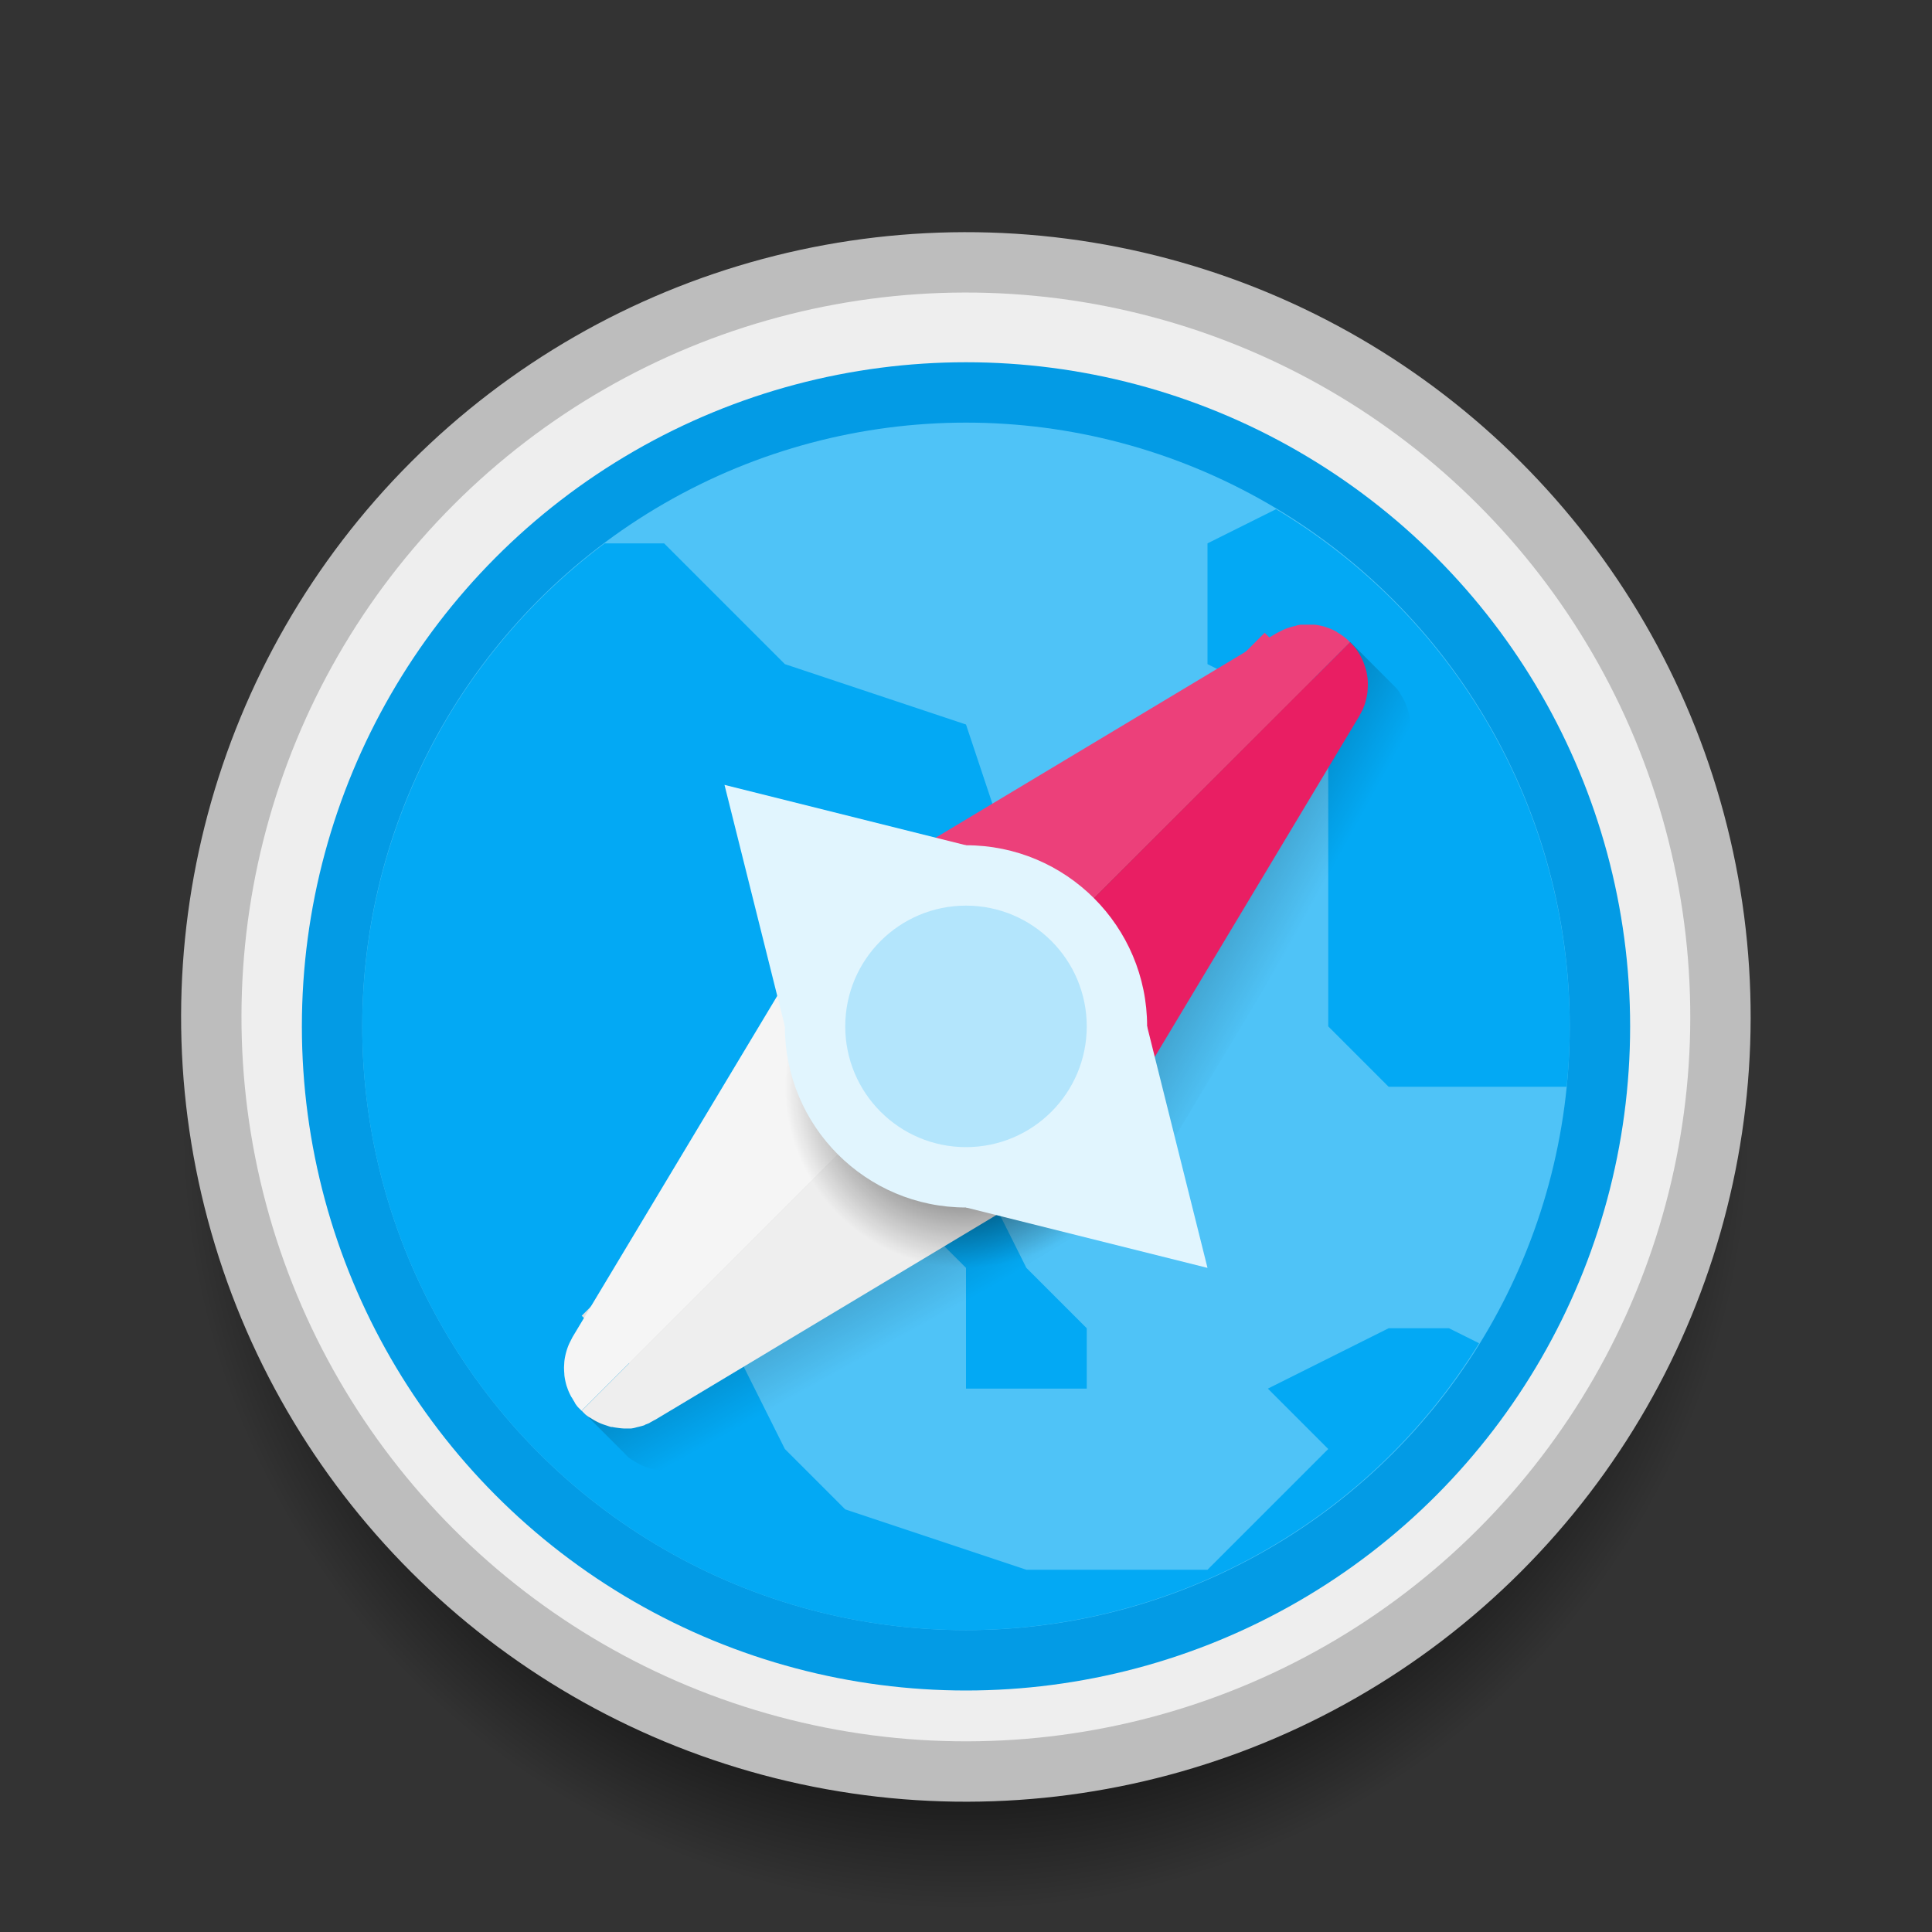 <?xml version="1.0" encoding="UTF-8" standalone="no"?>
<!-- Created with Inkscape (http://www.inkscape.org/) -->

<svg
   xmlns:dc="http://purl.org/dc/elements/1.1/"
   xmlns:cc="http://creativecommons.org/ns#"
   xmlns:rdf="http://www.w3.org/1999/02/22-rdf-syntax-ns#"
   xmlns:svg="http://www.w3.org/2000/svg"
   xmlns="http://www.w3.org/2000/svg"
   xmlns:xlink="http://www.w3.org/1999/xlink"
   xmlns:sodipodi="http://sodipodi.sourceforge.net/DTD/sodipodi-0.dtd"
   xmlns:inkscape="http://www.inkscape.org/namespaces/inkscape"
   width="32"
   height="32"
   viewBox="0 0 32 32"
   id="svg2"
   version="1.1"
   inkscape:version="0.91 r13725"
   sodipodi:docname="applications-internet.svg">
  <rect x="0" y="0" width="32" height="32" fill="#333333" stroke="none"/>
  <defs
     id="defs4">
    <linearGradient
       inkscape:collect="always"
       id="Shadow">
      <stop
         style="stop-color:#000000;stop-opacity:1;"
         offset="0"
         id="stop4165" />
      <stop
         style="stop-color:#000000;stop-opacity:0;"
         offset="1"
         id="stop4167" />
    </linearGradient>
    <radialGradient
       inkscape:collect="always"
       xlink:href="#Shadow"
       id="radialGradient4204"
       cx="16"
       cy="1039.362"
       fx="16"
       fy="1039.362"
       r="3"
       gradientUnits="userSpaceOnUse"
       gradientTransform="translate(0,-1)" />
    <linearGradient
       inkscape:collect="always"
       xlink:href="#Shadow"
       id="linearGradient4261"
       x1="12"
       y1="15"
       x2="18.788"
       y2="13.038"
       gradientUnits="userSpaceOnUse"
       gradientTransform="matrix(0.707,0.707,-0.707,0.707,17.414,1013.321)" />
    <linearGradient
       inkscape:collect="always"
       xlink:href="#Shadow"
       id="linearGradient4263"
       x1="12"
       y1="20"
       x2="19"
       y2="22"
       gradientUnits="userSpaceOnUse"
       gradientTransform="matrix(0.707,0.707,-0.707,0.707,17.414,1013.321)" />
    <radialGradient
       inkscape:collect="always"
       xlink:href="#linearGradient4163"
       id="radialGradient4169"
       cx="16"
       cy="1040.362"
       fx="16"
       fy="1040.362"
       r="12"
       gradientUnits="userSpaceOnUse"
       gradientTransform="matrix(1.083,0,0,1.083,-1.333,-87.697)" />
    <linearGradient
       id="linearGradient4163"
       inkscape:collect="always">
      <stop
         id="stop4166"
         offset="0"
         style="stop-color:#000000;stop-opacity:1;" />
      <stop
         style="stop-color:#000000;stop-opacity:1"
         offset="0.667"
         id="stop4170" />
      <stop
         id="stop4168"
         offset="1"
         style="stop-color:#000000;stop-opacity:0;" />
    </linearGradient>
  </defs>
  <sodipodi:namedview
     id="base"
     pagecolor="#ffffff"
     bordercolor="#666666"
     borderopacity="1.0"
     inkscape:pageopacity="0.0"
     inkscape:pageshadow="2"
     inkscape:zoom="26"
     inkscape:cx="15.923077"
     inkscape:cy="12.923077"
     inkscape:document-units="px"
     inkscape:current-layer="layer1"
     showgrid="true"
     inkscape:window-width="2560"
     inkscape:window-height="1017"
     inkscape:window-x="0"
     inkscape:window-y="0"
     inkscape:window-maximized="1"
     inkscape:showpageshadow="false"
     borderlayer="true"
     units="px">
    <inkscape:grid
       type="xygrid"
       id="grid4155"
       empspacing="2" />
    <sodipodi:guide
       position="2,30"
       orientation="28,0"
       id="guide4159" />
    <sodipodi:guide
       position="2,2"
       orientation="0,28"
       id="guide4161" />
    <sodipodi:guide
       position="30,2"
       orientation="-28,0"
       id="guide4163" />
    <sodipodi:guide
       position="30,30"
       orientation="0,-28"
       id="guide4165" />
  </sodipodi:namedview>
  <g
     inkscape:label="Layer 1"
     inkscape:groupmode="layer"
     id="layer1"
     transform="translate(0,-1020.362)">
    <circle
       style="opacity:1;fill:url(#radialGradient4169);fill-opacity:1;stroke:none;stroke-width:2;stroke-linecap:round;stroke-linejoin:round;stroke-miterlimit:4;stroke-dasharray:none;stroke-opacity:1"
       id="path4153"
       cx="16"
       cy="1039.362"
       r="13" />
    <circle
       r="13"
       cy="722.212"
       cx="744.84"
       id="circle4171"
       style="opacity:1;fill:#bdbdbd;fill-opacity:1;stroke:none;stroke-width:2;stroke-linecap:round;stroke-linejoin:round;stroke-miterlimit:4;stroke-dasharray:none;stroke-opacity:1"
       transform="matrix(0.707,0.707,-0.707,0.707,0,0)" />
    <circle
       transform="matrix(0.707,0.707,-0.707,0.707,0,0)"
       style="opacity:1;fill:#eeeeee;fill-opacity:1;stroke:none;stroke-width:2;stroke-linecap:round;stroke-linejoin:round;stroke-miterlimit:4;stroke-dasharray:none;stroke-opacity:1"
       id="circle4167"
       cx="744.84"
       cy="722.212"
       r="12" />
    <circle
       r="11"
       cy="1037.362"
       cx="16"
       id="circle4176"
       style="opacity:1;fill:#039be5;fill-opacity:1;stroke:none;stroke-width:2;stroke-linecap:round;stroke-linejoin:round;stroke-miterlimit:4;stroke-dasharray:none;stroke-opacity:1" />
    <circle
       style="opacity:1;fill:#4fc3f7;fill-opacity:1;stroke:none;stroke-width:2;stroke-linecap:round;stroke-linejoin:round;stroke-miterlimit:4;stroke-dasharray:none;stroke-opacity:1"
       id="circle4175"
       cx="16"
       cy="1037.362"
       r="10" />
    <path
       style="fill:#03a9f4;fill-opacity:1;fill-rule:evenodd;stroke:none;stroke-width:1px;stroke-linecap:butt;stroke-linejoin:miter;stroke-opacity:1"
       d="M 10.016 9 A 10 10 0 0 0 6 17 A 10 10 0 0 0 16 27 A 10 10 0 0 0 24.498 22.248 L 24 22 L 23 22 L 21 23 L 22 24 L 21 25 L 20 26 L 17 26 L 14 25 L 13 24 L 12 22 L 12 21 L 15 19.5 L 15 20 L 16 21 L 16 22 L 16 23 L 17 23 L 18 23 L 18 22 L 17 21 L 16 19 L 18 17 L 17 15 L 16 12 L 13 11 L 11 9 L 10.016 9 z "
       transform="translate(0,1020.362)"
       id="path4210" />
    <path
       style="fill:#03a9f4;fill-opacity:1;fill-rule:evenodd;stroke:none;stroke-width:1px;stroke-linecap:butt;stroke-linejoin:miter;stroke-opacity:1"
       d="M 21.135 8.434 L 20 9 L 20 11 L 22 12 L 22 13 L 22 14 L 22 16 L 22 17 L 23 18 L 24 18 L 25 18 L 25.949 18 A 10 10 0 0 0 26 17 A 10 10 0 0 0 21.135 8.434 z "
       transform="translate(0,1020.362)"
       id="path4218" />
    <rect
       style="opacity:1;fill:#ec407a;fill-opacity:1;stroke:none;stroke-width:2;stroke-linecap:round;stroke-linejoin:round;stroke-miterlimit:4;stroke-dasharray:none;stroke-opacity:1"
       id="rect4265"
       width="2"
       height="8"
       x="743.84"
       y="714.212"
       ry="1.7382799e-05"
       transform="matrix(0.707,0.707,-0.707,0.707,0,0)" />
    <path
       style="color:#000000;font-style:normal;font-variant:normal;font-weight:normal;font-stretch:normal;font-size:medium;line-height:normal;font-family:sans-serif;text-indent:0;text-align:start;text-decoration:none;text-decoration-line:none;text-decoration-style:solid;text-decoration-color:#000000;letter-spacing:normal;word-spacing:normal;text-transform:none;direction:ltr;block-progression:tb;writing-mode:lr-tb;baseline-shift:baseline;text-anchor:start;white-space:normal;clip-rule:nonzero;display:inline;overflow:visible;visibility:visible;opacity:1;isolation:auto;mix-blend-mode:normal;color-interpolation:sRGB;color-interpolation-filters:linearRGB;solid-color:#000000;solid-opacity:1;fill:#ec407a;fill-opacity:1;fill-rule:evenodd;stroke:none;stroke-width:2;stroke-linecap:round;stroke-linejoin:round;stroke-miterlimit:4;stroke-dasharray:none;stroke-dashoffset:0;stroke-opacity:1;color-rendering:auto;image-rendering:auto;shape-rendering:auto;text-rendering:auto;enable-background:accumulate"
       d="m 22.363,1031 a 1,1 0 0 0 -0.018,-0.018 1,1 0 0 0 -0.036,-0.033 1,1 0 0 0 -0.012,-0.01 1,1 0 0 0 -0.054,-0.043 1,1 0 0 0 -0.026,-0.018 1,1 0 0 0 -0.066,-0.041 1,1 0 0 0 -0.011,-0.01 1,1 0 0 0 -0.068,-0.035 1,1 0 0 0 -0.035,-0.015 1,1 0 0 0 -0.057,-0.021 1,1 0 0 0 -0.03,-0.011 1,1 0 0 0 -0.084,-0.021 1,1 0 0 0 -0.09,-0.015 1,1 0 0 0 -0.025,0 1,1 0 0 0 -0.068,0 1,1 0 0 0 -0.033,0 1,1 0 0 0 -0.058,0 1,1 0 0 0 -0.05,0 1,1 0 0 0 -0.055,0.01 1,1 0 0 0 -0.03,0.01 1,1 0 0 0 -0.086,0.022 1,1 0 0 0 -0.094,0.033 1,1 0 0 0 -0.073,0.035 1,1 0 0 0 -0.035,0.018 1,1 0 0 0 -0.028,0.014 l -7.071,4.243 a 1,1 0 0 0 -0.192,1.565 l 1.414,1.414 7.07,-7.07 z"
       id="path4242"
       inkscape:connector-curvature="0" />
    <path
       style="color:#000000;font-style:normal;font-variant:normal;font-weight:normal;font-stretch:normal;font-size:medium;line-height:normal;font-family:sans-serif;text-indent:0;text-align:start;text-decoration:none;text-decoration-line:none;text-decoration-style:solid;text-decoration-color:#000000;letter-spacing:normal;word-spacing:normal;text-transform:none;direction:ltr;block-progression:tb;writing-mode:lr-tb;baseline-shift:baseline;text-anchor:start;white-space:normal;clip-rule:nonzero;display:inline;overflow:visible;visibility:visible;opacity:1;isolation:auto;mix-blend-mode:normal;color-interpolation:sRGB;color-interpolation-filters:linearRGB;solid-color:#000000;solid-opacity:1;fill:url(#linearGradient4261);fill-opacity:1;fill-rule:evenodd;stroke:none;stroke-width:2;stroke-linecap:round;stroke-linejoin:round;stroke-miterlimit:4;stroke-dasharray:none;stroke-dashoffset:0;stroke-opacity:1;color-rendering:auto;image-rendering:auto;shape-rendering:auto;text-rendering:auto;enable-background:accumulate"
       d="m 22.364,1030.998 -7.071,7.071 0.707,0.707 1.414,1.414 a 1,1 0 0 0 1.435,-0.021 1,1 0 0 0 0.13,-0.171 l 4.243,-7.071 a 1,1 0 0 0 0.014,-0.028 1,1 0 0 0 0.023,-0.043 1,1 0 0 0 0.01,-0.018 1,1 0 0 0 0.007,-0.015 1,1 0 0 0 0.025,-0.063 1,1 0 0 0 0.007,-0.015 1,1 0 0 0 0.019,-0.066 1,1 0 0 0 0.015,-0.062 1,1 0 0 0 0.007,-0.034 1,1 0 0 0 0.008,-0.055 1,1 0 0 0 0.003,-0.05 1,1 0 0 0 0.003,-0.075 1,1 0 0 0 -0.005,-0.099 1,1 0 0 0 -0.014,-0.088 1,1 0 0 0 -0.003,-0.019 1,1 0 0 0 -0.022,-0.075 1,1 0 0 0 -0.012,-0.037 1,1 0 0 0 -0.015,-0.043 1,1 0 0 0 -0.018,-0.043 1,1 0 0 0 -0.037,-0.073 1,1 0 0 0 -0.044,-0.072 1,1 0 0 0 -0.015,-0.029 1,1 0 0 0 -0.041,-0.055 1,1 0 0 0 -0.011,-0.011 1,1 0 0 0 -0.052,-0.053 l -0.707,-0.707 z"
       id="path4247"
       inkscape:connector-curvature="0" />
    <path
       style="color:#000000;font-style:normal;font-variant:normal;font-weight:normal;font-stretch:normal;font-size:medium;line-height:normal;font-family:sans-serif;text-indent:0;text-align:start;text-decoration:none;text-decoration-line:none;text-decoration-style:solid;text-decoration-color:#000000;letter-spacing:normal;word-spacing:normal;text-transform:none;direction:ltr;block-progression:tb;writing-mode:lr-tb;baseline-shift:baseline;text-anchor:start;white-space:normal;clip-rule:nonzero;display:inline;overflow:visible;visibility:visible;opacity:1;isolation:auto;mix-blend-mode:normal;color-interpolation:sRGB;color-interpolation-filters:linearRGB;solid-color:#000000;solid-opacity:1;fill:#e91e63;fill-opacity:1;fill-rule:evenodd;stroke:none;stroke-width:2;stroke-linecap:round;stroke-linejoin:round;stroke-miterlimit:4;stroke-dasharray:none;stroke-dashoffset:0;stroke-opacity:1;color-rendering:auto;image-rendering:auto;shape-rendering:auto;text-rendering:auto;enable-background:accumulate"
       d="m 22.363,1031 -7.07,7.07 1.414,1.414 a 1,1 0 0 0 1.435,-0.021 1,1 0 0 0 0.13,-0.171 l 4.243,-7.071 a 1,1 0 0 0 0.014,-0.028 1,1 0 0 0 0.023,-0.043 1,1 0 0 0 0.01,-0.018 1,1 0 0 0 0.007,-0.015 1,1 0 0 0 0.025,-0.063 1,1 0 0 0 0.007,-0.015 1,1 0 0 0 0.019,-0.066 1,1 0 0 0 0.015,-0.062 1,1 0 0 0 0.007,-0.035 1,1 0 0 0 0.008,-0.055 1,1 0 0 0 0.003,-0.05 1,1 0 0 0 0.003,-0.075 1,1 0 0 0 -0.005,-0.099 1,1 0 0 0 -0.014,-0.088 1,1 0 0 0 -0.003,-0.019 1,1 0 0 0 -0.022,-0.074 1,1 0 0 0 -0.012,-0.037 1,1 0 0 0 -0.015,-0.043 1,1 0 0 0 -0.018,-0.043 1,1 0 0 0 -0.037,-0.073 1,1 0 0 0 -0.044,-0.072 1,1 0 0 0 -0.018,-0.026 1,1 0 0 0 -0.043,-0.054 1,1 0 0 0 -0.01,-0.012 1,1 0 0 0 -0.051,-0.054 z"
       id="path4227"
       inkscape:connector-curvature="0" />
    <path
       style="color:#000000;font-style:normal;font-variant:normal;font-weight:normal;font-stretch:normal;font-size:medium;line-height:normal;font-family:sans-serif;text-indent:0;text-align:start;text-decoration:none;text-decoration-line:none;text-decoration-style:solid;text-decoration-color:#000000;letter-spacing:normal;word-spacing:normal;text-transform:none;direction:ltr;block-progression:tb;writing-mode:lr-tb;baseline-shift:baseline;text-anchor:start;white-space:normal;clip-rule:nonzero;display:inline;overflow:visible;visibility:visible;opacity:1;isolation:auto;mix-blend-mode:normal;color-interpolation:sRGB;color-interpolation-filters:linearRGB;solid-color:#000000;solid-opacity:1;fill:url(#linearGradient4263);fill-opacity:1;fill-rule:evenodd;stroke:none;stroke-width:2;stroke-linecap:round;stroke-linejoin:round;stroke-miterlimit:4;stroke-dasharray:none;stroke-dashoffset:0;stroke-opacity:1;color-rendering:auto;image-rendering:auto;shape-rendering:auto;text-rendering:auto;enable-background:accumulate"
       d="m 16.707,1036.655 -7.071,7.071 0.707,0.707 -0.001,0 a 1,1 0 0 0 0.052,0.053 1,1 0 0 0 0.011,0.011 1,1 0 0 0 0.055,0.041 1,1 0 0 0 0.029,0.015 1,1 0 0 0 0.072,0.044 1,1 0 0 0 0.073,0.037 1,1 0 0 0 0.043,0.018 1,1 0 0 0 0.043,0.015 1,1 0 0 0 0.037,0.012 1,1 0 0 0 0.073,0.024 1,1 0 0 0 0.021,0 1,1 0 0 0 0.088,0.014 1,1 0 0 0 0.099,0.01 1,1 0 0 0 0.075,0 1,1 0 0 0 0.05,0 1,1 0 0 0 0.055,-0.01 1,1 0 0 0 0.035,-0.01 1,1 0 0 0 0.062,-0.015 1,1 0 0 0 0.066,-0.019 1,1 0 0 0 0.015,-0.01 1,1 0 0 0 0.064,-0.025 1,1 0 0 0 0.015,-0.01 1,1 0 0 0 0.018,-0.01 1,1 0 0 0 0.043,-0.024 1,1 0 0 0 0.028,-0.014 l 7.071,-4.243 a 1,1 0 0 0 0.171,-0.13 1,1 0 0 0 0.021,-1.435 l -1.414,-1.414 0.001,0 -0.707,-0.707 z"
       id="path4249"
       inkscape:connector-curvature="0" />
    <rect
       ry="1.7382799e-05"
       y="722.212"
       x="743.84"
       height="8"
       width="2"
       id="rect4267"
       style="opacity:1;fill:#e0e0e0;fill-opacity:1;stroke:none;stroke-width:2;stroke-linecap:round;stroke-linejoin:round;stroke-miterlimit:4;stroke-dasharray:none;stroke-opacity:1"
       transform="matrix(0.707,0.707,-0.707,0.707,0,0)" />
    <path
       style="color:#000000;font-style:normal;font-variant:normal;font-weight:normal;font-stretch:normal;font-size:medium;line-height:normal;font-family:sans-serif;text-indent:0;text-align:start;text-decoration:none;text-decoration-line:none;text-decoration-style:solid;text-decoration-color:#000000;letter-spacing:normal;word-spacing:normal;text-transform:none;direction:ltr;block-progression:tb;writing-mode:lr-tb;baseline-shift:baseline;text-anchor:start;white-space:normal;clip-rule:nonzero;display:inline;overflow:visible;visibility:visible;opacity:1;isolation:auto;mix-blend-mode:normal;color-interpolation:sRGB;color-interpolation-filters:linearRGB;solid-color:#000000;solid-opacity:1;fill:#f5f5f5;fill-opacity:1;fill-rule:evenodd;stroke:none;stroke-width:2;stroke-linecap:round;stroke-linejoin:round;stroke-miterlimit:4;stroke-dasharray:none;stroke-dashoffset:0;stroke-opacity:1;color-rendering:auto;image-rendering:auto;shape-rendering:auto;text-rendering:auto;enable-background:accumulate"
       d="m 16.706,1036.657 -1.414,-1.414 a 1,1 0 0 0 -1.565,0.192 l -4.243,7.071 a 1,1 0 0 0 -0.014,0.028 1,1 0 0 0 -0.018,0.035 1,1 0 0 0 -0.035,0.073 1,1 0 0 0 -0.033,0.094 1,1 0 0 0 -0.022,0.086 1,1 0 0 0 -0.006,0.03 1,1 0 0 0 -0.008,0.055 1,1 0 0 0 -0.003,0.05 1,1 0 0 0 -0.003,0.058 1,1 0 0 0 0.001,0.032 1,1 0 0 0 0.004,0.068 1,1 0 0 0 0.001,0.026 1,1 0 0 0 0.015,0.09 1,1 0 0 0 0.021,0.084 1,1 0 0 0 0.011,0.03 1,1 0 0 0 0.021,0.057 1,1 0 0 0 0.015,0.034 1,1 0 0 0 0.035,0.068 1,1 0 0 0 0.008,0.01 1,1 0 0 0 0.04,0.068 1,1 0 0 0 0.015,0.029 1,1 0 0 0 0.041,0.055 1,1 0 0 0 0.011,0.011 1,1 0 0 0 0.035,0.034 l -0.001,0 a 1,1 0 0 0 0.018,0.018 l 7.071,-7.071 z"
       id="path4245"
       inkscape:connector-curvature="0" />
    <path
       style="color:#000000;font-style:normal;font-variant:normal;font-weight:normal;font-stretch:normal;font-size:medium;line-height:normal;font-family:sans-serif;text-indent:0;text-align:start;text-decoration:none;text-decoration-line:none;text-decoration-style:solid;text-decoration-color:#000000;letter-spacing:normal;word-spacing:normal;text-transform:none;direction:ltr;block-progression:tb;writing-mode:lr-tb;baseline-shift:baseline;text-anchor:start;white-space:normal;clip-rule:nonzero;display:inline;overflow:visible;visibility:visible;opacity:1;isolation:auto;mix-blend-mode:normal;color-interpolation:sRGB;color-interpolation-filters:linearRGB;solid-color:#000000;solid-opacity:1;fill:#eeeeee;fill-opacity:1;fill-rule:evenodd;stroke:none;stroke-width:2;stroke-linecap:round;stroke-linejoin:round;stroke-miterlimit:4;stroke-dasharray:none;stroke-dashoffset:0;stroke-opacity:1;color-rendering:auto;image-rendering:auto;shape-rendering:auto;text-rendering:auto;enable-background:accumulate"
       d="m 16.706,1036.657 -7.071,7.071 a 1,1 0 0 0 0.052,0.053 1,1 0 0 0 0.011,0.011 1,1 0 0 0 0.055,0.041 1,1 0 0 0 0.029,0.015 1,1 0 0 0 0.072,0.044 1,1 0 0 0 0.073,0.037 1,1 0 0 0 0.043,0.018 1,1 0 0 0 0.043,0.015 1,1 0 0 0 0.037,0.012 1,1 0 0 0 0.073,0.024 1,1 0 0 0 0.021,0 1,1 0 0 0 0.088,0.014 1,1 0 0 0 0.099,0.01 1,1 0 0 0 0.075,0 1,1 0 0 0 0.05,0 1,1 0 0 0 0.055,-0.01 1,1 0 0 0 0.035,-0.01 1,1 0 0 0 0.062,-0.015 1,1 0 0 0 0.066,-0.019 1,1 0 0 0 0.015,-0.01 1,1 0 0 0 0.064,-0.025 1,1 0 0 0 0.015,-0.01 1,1 0 0 0 0.018,-0.01 1,1 0 0 0 0.043,-0.024 1,1 0 0 0 0.028,-0.014 l 7.071,-4.243 a 1,1 0 0 0 0.171,-0.13 1,1 0 0 0 0.021,-1.435 l -1.414,-1.414 z"
       id="path4234"
       inkscape:connector-curvature="0" />
    <circle
       style="opacity:1;fill:url(#radialGradient4204);fill-opacity:1;stroke:none;stroke-width:2;stroke-linecap:round;stroke-linejoin:round;stroke-miterlimit:4;stroke-dasharray:none;stroke-opacity:1"
       id="circle4200"
       cx="16"
       cy="1038.362"
       r="3" />
    <circle
       r="3"
       cy="1037.362"
       cx="16"
       id="circle4188"
       style="opacity:1;fill:#e1f5fe;fill-opacity:1;stroke:none;stroke-width:2;stroke-linecap:round;stroke-linejoin:round;stroke-miterlimit:4;stroke-dasharray:none;stroke-opacity:1" />
    <path
       style="fill:#e1f5fe;fill-opacity:1;fill-rule:evenodd;stroke:none;stroke-width:1px;stroke-linecap:butt;stroke-linejoin:miter;stroke-opacity:1"
       d="m 12,1033.362 1,4 2,0 1,-3 z"
       id="path4206"
       inkscape:connector-curvature="0" />
    <path
       inkscape:connector-curvature="0"
       id="path4208"
       d="m 20,1041.362 -1,-4 -2,0 -1,3 z"
       style="fill:#e1f5fe;fill-opacity:1;fill-rule:evenodd;stroke:none;stroke-width:1px;stroke-linecap:butt;stroke-linejoin:miter;stroke-opacity:1" />
    <circle
       style="opacity:1;fill:#b3e5fc;fill-opacity:1;stroke:none;stroke-width:2;stroke-linecap:round;stroke-linejoin:round;stroke-miterlimit:4;stroke-dasharray:none;stroke-opacity:1"
       id="circle4190"
       cx="16"
       cy="1037.362"
       r="2" />
  </g>
</svg>
